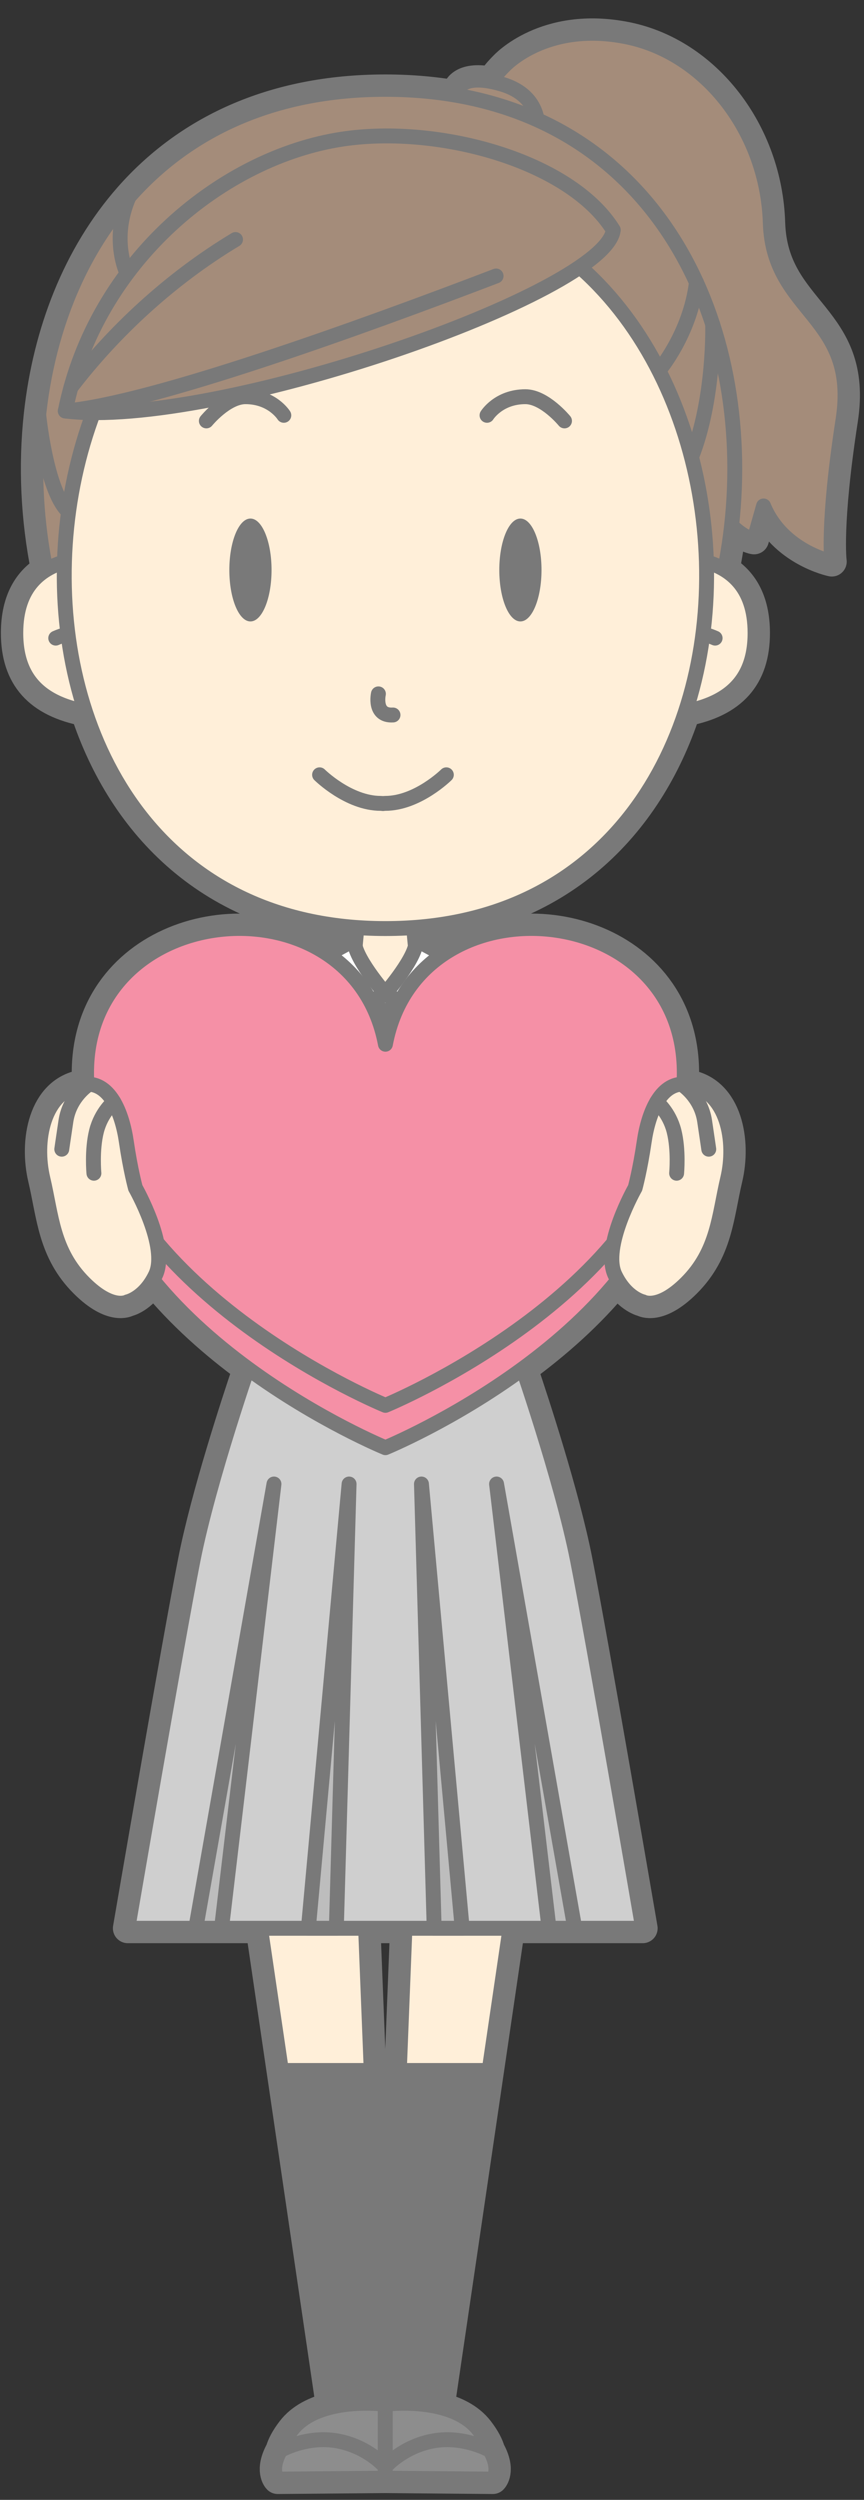 <?xml version="1.0" encoding="UTF-8"?>
<!DOCTYPE svg PUBLIC "-//W3C//DTD SVG 1.1//EN" "http://www.w3.org/Graphics/SVG/1.1/DTD/svg11.dtd">
<svg version="1.1" xmlns="http://www.w3.org/2000/svg" xmlns:xlink="http://www.w3.org/1999/xlink" x="0" y="0" width="232" height="671" viewBox="0, 0, 232, 671">
  <rect x="0" y="0" width="232" height="671" fill="#333333" stroke="none"/>
  <g id="Layer_1">
    <path d="M104.387,627.551 L103.659,645.313 C103.524,645.328 103.452,645.338 103.452,645.338 C103.452,645.338 103.38,645.328 103.244,645.313 L102.52,627.633 L98.168,517.58 L108.737,517.58 z M206.836,59.818 C206.08,35.489 189.752,14.143 168.094,9.855 C146.436,5.566 135.389,17.695 135.389,17.695 C134.035,19.026 132.885,20.428 131.889,21.88 C123.602,20.261 122.781,24.347 122.781,24.347 C122.971,24.838 123.205,25.3 123.461,25.746 C117.209,24.595 110.544,23.983 103.452,23.983 C72.791,23.983 50.058,35.344 34.649,52.824 L34.649,52.821 C34.648,52.822 34.648,52.824 34.647,52.825 C20.737,68.605 12.795,89.369 10.392,111.279 L10.392,111.277 L10.392,111.281 C8.882,125.057 9.563,139.284 12.321,153.006 C7.767,155.823 4.242,160.904 4.242,169.907 C4.242,181.808 10.375,188.539 22.9,190.941 C33.012,221.697 56.874,246.137 95.843,248.963 L95.368,253.989 C95.207,253.342 95.15,252.752 95.233,252.25 L88.534,255.871 L88.534,255.872 C88.24,255.885 87.947,255.899 87.652,255.914 C63.265,239.869 21.008,253.105 23.356,290.996 C22.948,291.001 22.529,291.036 22.093,291.112 C11.499,292.956 9.152,306.35 11.509,316.33 C13.868,326.305 14.086,335.879 22.652,344.412 C30.122,351.856 34.252,349.428 34.252,349.428 C34.252,349.428 38.073,348.623 41.029,343.58 C48.574,352.864 57.653,360.801 66.522,367.307 C63.447,376.395 55.294,401.211 51.816,418.83 C47.408,441.162 34.316,517.58 34.316,517.58 L69.954,517.58 L88.851,646.131 C84.822,647.117 80.854,648.957 78.282,652.309 C76.556,654.559 75.683,656.34 75.293,657.738 L75.288,657.74 C72.293,663.172 74.576,665.43 74.576,665.43 L103.452,665.18 L132.328,665.43 C132.328,665.43 134.611,663.172 131.616,657.74 L131.612,657.738 C131.221,656.34 130.348,654.559 128.622,652.309 C126.05,648.957 122.083,647.117 118.054,646.131 L136.949,517.58 L172.587,517.58 C172.587,517.58 159.496,441.162 155.087,418.83 C151.615,401.242 143.486,376.483 140.399,367.354 C149.27,360.854 158.355,352.92 165.908,343.637 C168.861,348.629 172.651,349.428 172.651,349.428 C172.651,349.428 176.781,351.856 184.252,344.412 C192.817,335.879 193.035,326.305 195.395,316.33 C197.752,306.35 195.405,292.956 184.811,291.112 C184.404,291.041 184.012,291.008 183.629,290.998 C185.981,253.102 143.713,239.866 119.326,255.918 C119.007,255.902 118.69,255.886 118.371,255.872 L118.371,255.871 L111.672,252.25 C111.756,252.754 111.697,253.347 111.535,253.999 L111.059,248.967 C150.078,246.171 173.967,221.718 184.086,190.941 C196.612,188.539 202.746,181.808 202.746,169.907 C202.746,160.855 199.184,155.765 194.594,152.958 C195.381,149.037 196,145.076 196.444,141.094 C199.922,144.513 202.481,144.793 202.481,144.793 L205.029,135.805 C210.086,148.014 223.356,150.751 223.356,150.751 C223.356,150.751 222.028,140.792 226.365,112.714 C230.699,84.633 207.592,84.144 206.836,59.818" fill="#797979"/>
    <path d="M104.387,627.551 L103.659,645.313 C103.524,645.328 103.452,645.338 103.452,645.338 C103.452,645.338 103.38,645.328 103.244,645.313 L102.52,627.633 L98.168,517.58 L108.737,517.58 L104.387,627.551 z M206.836,59.818 C206.08,35.489 189.752,14.143 168.094,9.855 C146.436,5.566 135.389,17.695 135.389,17.695 C134.035,19.026 132.885,20.428 131.889,21.88 C123.602,20.261 122.781,24.347 122.781,24.347 C122.971,24.838 123.205,25.3 123.461,25.746 C117.209,24.595 110.544,23.983 103.452,23.983 C72.791,23.983 50.058,35.344 34.649,52.824 L34.649,52.821 C34.648,52.822 34.648,52.824 34.647,52.825 C20.737,68.605 12.795,89.369 10.392,111.279 L10.392,111.277 L10.392,111.281 C8.882,125.057 9.563,139.284 12.321,153.006 C7.767,155.823 4.242,160.904 4.242,169.907 C4.242,181.808 10.375,188.539 22.9,190.941 C33.012,221.697 56.874,246.137 95.843,248.963 L95.368,253.989 C95.207,253.342 95.15,252.752 95.233,252.25 L88.534,255.871 L88.534,255.872 C88.24,255.885 87.947,255.899 87.652,255.914 C63.265,239.869 21.008,253.105 23.356,290.996 C22.948,291.001 22.529,291.036 22.093,291.112 C11.499,292.956 9.152,306.35 11.509,316.33 C13.868,326.305 14.086,335.879 22.652,344.412 C30.122,351.856 34.252,349.428 34.252,349.428 C34.252,349.428 38.073,348.623 41.029,343.58 C48.574,352.864 57.653,360.801 66.522,367.307 C63.447,376.395 55.294,401.211 51.816,418.83 C47.408,441.162 34.316,517.58 34.316,517.58 L69.954,517.58 L88.851,646.131 C84.822,647.117 80.854,648.957 78.282,652.309 C76.556,654.559 75.683,656.34 75.293,657.738 L75.288,657.74 C72.293,663.172 74.576,665.43 74.576,665.43 L103.452,665.18 L132.328,665.43 C132.328,665.43 134.611,663.172 131.616,657.74 L131.612,657.738 C131.221,656.34 130.348,654.559 128.622,652.309 C126.05,648.957 122.083,647.117 118.054,646.131 L136.949,517.58 L172.587,517.58 C172.587,517.58 159.496,441.162 155.087,418.83 C151.615,401.242 143.486,376.483 140.399,367.354 C149.27,360.854 158.355,352.92 165.908,343.637 C168.861,348.629 172.651,349.428 172.651,349.428 C172.651,349.428 176.781,351.856 184.252,344.412 C192.817,335.879 193.035,326.305 195.395,316.33 C197.752,306.35 195.405,292.956 184.811,291.112 C184.404,291.041 184.012,291.008 183.629,290.998 C185.981,253.102 143.713,239.866 119.326,255.918 C119.007,255.902 118.69,255.886 118.371,255.872 L118.371,255.871 L111.672,252.25 C111.756,252.754 111.697,253.347 111.535,253.999 L111.059,248.967 C150.078,246.171 173.967,221.718 184.086,190.941 C196.612,188.539 202.746,181.808 202.746,169.907 C202.746,160.855 199.184,155.765 194.594,152.958 C195.381,149.037 196,145.076 196.444,141.094 C199.922,144.513 202.481,144.793 202.481,144.793 L205.029,135.805 C210.086,148.014 223.356,150.751 223.356,150.751 C223.356,150.751 222.028,140.792 226.365,112.714 C230.699,84.633 207.592,84.144 206.836,59.818 z" fill-opacity="0" stroke="#797979" stroke-width="8" stroke-linecap="round" stroke-linejoin="round"/>
    <path d="M135.389,17.695 C135.389,17.695 146.436,5.566 168.094,9.855 C189.752,14.143 206.08,35.489 206.836,59.818 C207.592,84.144 230.7,84.633 226.366,112.714 C222.028,140.792 223.356,150.751 223.356,150.751 C223.356,150.751 210.086,148.014 205.029,135.805 L202.481,144.793 C202.481,144.793 194.393,143.91 187.427,126.066 C180.46,108.225 169.753,92.318 152.365,81.055 C134.981,69.791 115.86,36.889 135.389,17.695" fill="#A48C7A"/>
    <path d="M135.389,17.695 C135.389,17.695 146.436,5.566 168.094,9.855 C189.752,14.143 206.08,35.489 206.836,59.818 C207.592,84.144 230.7,84.633 226.366,112.714 C222.028,140.792 223.356,150.751 223.356,150.751 C223.356,150.751 210.086,148.014 205.029,135.805 L202.481,144.793 C202.481,144.793 194.393,143.91 187.427,126.066 C180.46,108.225 169.753,92.318 152.365,81.055 C134.981,69.791 115.86,36.889 135.389,17.695 z" fill-opacity="0" stroke="#797979" stroke-width="4" stroke-linecap="round" stroke-linejoin="round"/>
    <path d="M122.781,24.347 C122.781,24.347 123.781,19.347 134.781,22.597 C145.781,25.847 144.319,35.09 144.319,35.09 C144.319,35.09 126.531,34.097 122.781,24.347" fill="#A48C7A"/>
    <path d="M122.781,24.347 C122.781,24.347 123.781,19.347 134.781,22.597 C145.781,25.847 144.319,35.09 144.319,35.09 C144.319,35.09 126.531,34.097 122.781,24.347 z" fill-opacity="0" stroke="#797979" stroke-width="4" stroke-linecap="round" stroke-linejoin="round"/>
    <path d="M103.452,23.983 C-29.637,23.983 -13.459,237.941 103.452,237.941 C220.363,237.941 236.541,23.983 103.452,23.983" fill="#A48C7A"/>
    <path d="M103.452,23.983 C-29.637,23.983 -13.459,237.941 103.452,237.941 C220.363,237.941 236.541,23.983 103.452,23.983 z" fill-opacity="0" stroke="#797979" stroke-width="4" stroke-linecap="round" stroke-linejoin="round"/>
    <path d="M191.364,87.039 C191.364,87.039 191.948,106.946 185.656,122.777" fill-opacity="0" stroke="#797979" stroke-width="4" stroke-linecap="round" stroke-linejoin="round"/>
    <path d="M10.392,111.277 C10.392,111.277 12.364,131.274 18.093,137.061" fill-opacity="0" stroke="#797979" stroke-width="4" stroke-linecap="round" stroke-linejoin="round"/>
    <path d="M176.903,99.512 C176.903,99.512 185.313,89.665 187.006,75.803" fill-opacity="0" stroke="#797979" stroke-width="4" stroke-linecap="round" stroke-linejoin="round"/>
    <path d="M34.118,73.427 C34.118,73.427 29.601,64.367 34.649,52.821" fill-opacity="0" stroke="#797979" stroke-width="4" stroke-linecap="round" stroke-linejoin="round"/>
    <path d="M56.754,427.789 L89.596,651.199 L103.452,651.199 L95.584,452.227 z" fill="#FFEFD9"/>
    <path d="M56.754,427.789 L89.596,651.199 L103.452,651.199 L95.584,452.227 L56.754,427.789 z" fill-opacity="0" stroke="#797979" stroke-width="4" stroke-linecap="round" stroke-linejoin="round"/>
    <path d="M150.149,427.789 L117.309,651.199 L103.452,651.199 L111.321,452.227 z" fill="#FFEFD9"/>
    <path d="M150.149,427.789 L117.309,651.199 L103.452,651.199 L111.321,452.227 L150.149,427.789 z" fill-opacity="0" stroke="#797979" stroke-width="4" stroke-linecap="round" stroke-linejoin="round"/>
    <path d="M89.595,650.379 L75.685,555.748 L99.575,555.748 L103.451,650.379 z" fill="#797979"/>
    <path d="M89.595,650.379 L75.685,555.748 L99.575,555.748 L103.451,650.379 L89.595,650.379 z" fill-opacity="0" stroke="#797979" stroke-width="4" stroke-linecap="round" stroke-linejoin="round"/>
    <path d="M117.309,650.379 L131.219,555.748 L107.329,555.748 L103.452,650.379 z" fill="#797979"/>
    <path d="M117.309,650.379 L131.219,555.748 L107.329,555.748 L103.452,650.379 L117.309,650.379 z" fill-opacity="0" stroke="#797979" stroke-width="4" stroke-linecap="round" stroke-linejoin="round"/>
    <path d="M76.096,662.127 L103.452,662.127 L103.452,645.338 C103.452,645.338 85.451,642.965 78.282,652.309 C72.578,659.744 76.096,662.127 76.096,662.127" fill="#8D8D8D"/>
    <path d="M76.096,662.127 L103.452,662.127 L103.452,645.338 C103.452,645.338 85.451,642.965 78.282,652.309 C72.578,659.744 76.096,662.127 76.096,662.127 z" fill-opacity="0" stroke="#797979" stroke-width="4" stroke-linecap="round" stroke-linejoin="round"/>
    <path d="M75.289,657.74 C75.289,657.74 82.326,653.68 90.576,655.18 C98.826,656.68 103.452,662.128 103.452,662.128 L103.452,665.18 L74.576,665.43 C74.576,665.43 72.294,663.172 75.289,657.74" fill="#8D8D8D"/>
    <path d="M75.289,657.74 C75.289,657.74 82.326,653.68 90.576,655.18 C98.826,656.68 103.452,662.128 103.452,662.128 L103.452,665.18 L74.576,665.43 C74.576,665.43 72.294,663.172 75.289,657.74 z" fill-opacity="0" stroke="#797979" stroke-width="4" stroke-linecap="round" stroke-linejoin="round"/>
    <path d="M130.809,662.127 L103.452,662.127 L103.452,645.338 C103.452,645.338 121.454,642.965 128.622,652.309 C134.327,659.744 130.809,662.127 130.809,662.127" fill="#8D8D8D"/>
    <path d="M130.809,662.127 L103.452,662.127 L103.452,645.338 C103.452,645.338 121.454,642.965 128.622,652.309 C134.327,659.744 130.809,662.127 130.809,662.127 z" fill-opacity="0" stroke="#797979" stroke-width="4" stroke-linecap="round" stroke-linejoin="round"/>
    <path d="M131.616,657.74 C131.616,657.74 124.578,653.68 116.328,655.18 C108.077,656.68 103.451,662.128 103.451,662.128 L103.451,665.18 L132.328,665.43 C132.328,665.43 134.61,663.172 131.616,657.74" fill="#8D8D8D"/>
    <path d="M131.616,657.74 C131.616,657.74 124.578,653.68 116.328,655.18 C108.077,656.68 103.451,662.128 103.451,662.128 L103.451,665.18 L132.328,665.43 C132.328,665.43 134.61,663.172 131.616,657.74 z" fill-opacity="0" stroke="#797979" stroke-width="4" stroke-linecap="round" stroke-linejoin="round"/>
    <path d="M138.278,258.944 C132.596,255.862 113.159,255.6 106.072,255.61 C104.448,255.613 103.476,255.63 103.452,255.63 C103.429,255.63 102.454,255.613 100.832,255.61 C93.744,255.6 74.308,255.862 68.625,258.944 C68.282,259.131 67.204,261.43 67.204,261.43 C67.14,268.137 78.335,292.632 78.335,292.632 L128.569,292.632 C128.569,292.632 139.764,268.137 139.7,261.43 C139.7,261.43 138.622,259.131 138.278,258.944" fill="#FFFFFF"/>
    <path d="M138.278,258.944 C132.596,255.862 113.159,255.6 106.072,255.61 C104.448,255.613 103.476,255.63 103.452,255.63 C103.429,255.63 102.454,255.613 100.832,255.61 C93.744,255.6 74.308,255.862 68.625,258.944 C68.282,259.131 67.204,261.43 67.204,261.43 C67.14,268.137 78.335,292.632 78.335,292.632 L128.569,292.632 C128.569,292.632 139.764,268.137 139.7,261.43 C139.7,261.43 138.622,259.131 138.278,258.944 z" fill-opacity="0" stroke="#797979" stroke-width="4" stroke-linecap="round" stroke-linejoin="round"/>
    <path d="M109.942,237.155 L103.452,232.935 L96.962,237.155 L95.232,255.434 C95.232,255.434 96.675,266.686 103.452,266.686 C110.227,266.686 111.672,255.434 111.672,255.434 z" fill="#FFEFD9"/>
    <path d="M109.942,237.155 L103.452,232.935 L96.962,237.155 L95.232,255.434 C95.232,255.434 96.675,266.686 103.452,266.686 C110.227,266.686 111.672,255.434 111.672,255.434 L109.942,237.155 z" fill-opacity="0" stroke="#797979" stroke-width="4" stroke-linecap="round" stroke-linejoin="round"/>
    <g>
      <path d="M75.701,257.236 C75.701,257.236 61.58,254.588 58.703,259.515 C51.578,271.718 51.475,302.489 51.475,302.489 L75.163,310.718 L81.117,288.252" fill="#FFFFFF"/>
      <path d="M75.701,257.236 C75.701,257.236 61.58,254.588 58.703,259.515 C51.578,271.718 51.475,302.489 51.475,302.489 L75.163,310.718 L81.117,288.252" fill-opacity="0" stroke="#797979" stroke-width="4" stroke-linecap="round" stroke-linejoin="round"/>
    </g>
    <g>
      <path d="M131.203,257.236 C131.203,257.236 145.324,254.588 148.201,259.515 C155.326,271.718 155.429,302.489 155.429,302.489 L131.743,310.718 L125.787,288.252" fill="#FFFFFF"/>
      <path d="M131.203,257.236 C131.203,257.236 145.324,254.588 148.201,259.515 C155.326,271.718 155.429,302.489 155.429,302.489 L131.743,310.718 L125.787,288.252" fill-opacity="0" stroke="#797979" stroke-width="4" stroke-linecap="round" stroke-linejoin="round"/>
    </g>
    <path d="M155.087,418.83 C150.758,396.894 139.176,363.783 139.176,363.783 L103.452,356.58 L67.728,363.783 C67.728,363.783 56.146,396.894 51.816,418.83 C47.408,441.162 34.316,517.58 34.316,517.58 L172.587,517.58 C172.587,517.58 159.496,441.162 155.087,418.83" fill="#CFCFCF"/>
    <path d="M155.087,418.83 C150.758,396.894 139.176,363.783 139.176,363.783 L103.452,356.58 L67.728,363.783 C67.728,363.783 56.146,396.894 51.816,418.83 C47.408,441.162 34.316,517.58 34.316,517.58 L172.587,517.58 C172.587,517.58 159.496,441.162 155.087,418.83 z" fill-opacity="0" stroke="#797979" stroke-width="4" stroke-linecap="round" stroke-linejoin="round"/>
    <path d="M52.566,517.58 L73.566,398.33 L59.481,517.58 z" fill="#BDBDBD"/>
    <path d="M52.566,517.58 L73.566,398.33 L59.481,517.58 L52.566,517.58 z" fill-opacity="0" stroke="#797979" stroke-width="4" stroke-linecap="round" stroke-linejoin="round"/>
    <path d="M82.801,517.58 L93.735,398.33 L90.317,517.58 z" fill="#BDBDBD"/>
    <path d="M82.801,517.58 L93.735,398.33 L90.317,517.58 L82.801,517.58 z" fill-opacity="0" stroke="#797979" stroke-width="4" stroke-linecap="round" stroke-linejoin="round"/>
    <path d="M154.337,517.58 L133.337,398.33 L147.422,517.58 z" fill="#BDBDBD"/>
    <path d="M154.337,517.58 L133.337,398.33 L147.422,517.58 L154.337,517.58 z" fill-opacity="0" stroke="#797979" stroke-width="4" stroke-linecap="round" stroke-linejoin="round"/>
    <path d="M124.104,517.58 L113.169,398.33 L116.587,517.58 z" fill="#BDBDBD"/>
    <path d="M124.104,517.58 L113.169,398.33 L116.587,517.58 L124.104,517.58 z" fill-opacity="0" stroke="#797979" stroke-width="4" stroke-linecap="round" stroke-linejoin="round"/>
    <g>
      <path d="M139.924,353.674 L67.593,353.674 L67.593,364.041 L139.924,364.041 z" fill="#CFCFCF"/>
      <path d="M139.924,353.674 L67.593,353.674 L67.593,364.041 L139.924,364.041 z" fill-opacity="0" stroke="#797979" stroke-width="4" stroke-linecap="round" stroke-linejoin="round"/>
    </g>
    <g>
      <path d="M78.328,282.031 L69.235,334.08 C69.235,334.08 64.343,353.674 66.843,357.344 C67.515,358.33 85.574,358.121 103.452,358.254 C121.33,358.121 139.389,358.33 140.061,357.344 C142.561,353.674 137.668,334.08 137.668,334.08 L128.577,282.031" fill="#FFFFFF"/>
      <path d="M78.328,282.031 L69.235,334.08 C69.235,334.08 64.343,353.674 66.843,357.344 C67.515,358.33 85.574,358.121 103.452,358.254 C121.33,358.121 139.389,358.33 140.061,357.344 C142.561,353.674 137.668,334.08 137.668,334.08 L128.577,282.031" fill-opacity="0" stroke="#797979" stroke-width="4" stroke-linecap="round" stroke-linejoin="round"/>
    </g>
    <path d="M103.453,267.158 L85.817,266.581 L103.453,313.506 L121.088,266.581 z" fill="#FFFFFF"/>
    <path d="M103.453,267.158 L85.817,266.581 L103.453,313.506 L121.088,266.581 L103.453,267.158 z" fill-opacity="0" stroke="#797979" stroke-width="4" stroke-linecap="round" stroke-linejoin="round"/>
    <path d="M95.233,252.25 L88.534,255.871 L87.817,275.356 L103.454,266.686 C103.454,266.686 94.536,256.432 95.233,252.25" fill="#FFFFFF"/>
    <path d="M95.233,252.25 L88.534,255.871 L87.817,275.356 L103.454,266.686 C103.454,266.686 94.536,256.432 95.233,252.25 z" fill-opacity="0" stroke="#797979" stroke-width="4" stroke-linecap="round" stroke-linejoin="round"/>
    <path d="M111.672,252.25 L118.371,255.871 L119.088,275.356 L103.452,266.686 C103.452,266.686 112.369,256.432 111.672,252.25" fill="#FFFFFF"/>
    <path d="M111.672,252.25 L118.371,255.871 L119.088,275.356 L103.452,266.686 C103.452,266.686 112.369,256.432 111.672,252.25 z" fill-opacity="0" stroke="#797979" stroke-width="4" stroke-linecap="round" stroke-linejoin="round"/>
    <path d="M99.216,278.21 L88.337,284.316 L97.898,292.896 L103.37,279.181 z" fill="#C8808D"/>
    <path d="M99.216,278.21 L88.337,284.316 L97.898,292.896 L103.37,279.181 L99.216,278.21 z" fill-opacity="0" stroke="#797979" stroke-width="4" stroke-linecap="round" stroke-linejoin="round"/>
    <path d="M107.691,278.21 L118.568,284.316 L109.008,292.896 L103.536,279.181 z" fill="#C8808D"/>
    <path d="M107.691,278.21 L118.568,284.316 L109.008,292.896 L103.536,279.181 L107.691,278.21 z" fill-opacity="0" stroke="#797979" stroke-width="4" stroke-linecap="round" stroke-linejoin="round"/>
    <path d="M118.99,271.266 C111.248,265.606 103.571,271.496 103.451,271.588 C103.333,271.496 95.655,265.606 87.912,271.266 C87.823,271.316 87.742,271.368 87.688,271.426 C87.688,271.426 89.218,279.943 94.859,283.736 L94.86,283.735 L94.861,283.736 C94.861,283.736 101.779,280.767 103.451,277.746 C105.125,280.767 112.043,283.736 112.043,283.736 L112.043,283.735 L112.045,283.736 C117.685,279.943 119.215,271.426 119.215,271.426 C119.16,271.368 119.082,271.316 118.99,271.266" fill="#C8808D"/>
    <path d="M118.99,271.266 C111.248,265.606 103.571,271.496 103.451,271.588 C103.333,271.496 95.655,265.606 87.912,271.266 C87.823,271.316 87.742,271.368 87.688,271.426 C87.688,271.426 89.218,279.943 94.859,283.736 L94.86,283.735 L94.861,283.736 C94.861,283.736 101.779,280.767 103.451,277.746 C105.125,280.767 112.043,283.736 112.043,283.736 L112.043,283.735 L112.045,283.736 C117.685,279.943 119.215,271.426 119.215,271.426 C119.16,271.368 119.082,271.316 118.99,271.266 z" fill-opacity="0" stroke="#797979" stroke-width="4" stroke-linecap="round" stroke-linejoin="round"/>
    <g>
      <path d="M32.384,150.271 C32.384,150.271 4.242,144.463 4.242,169.907 C4.242,184.874 13.93,191.669 33.848,191.955" fill="#FFEFD9"/>
      <path d="M32.384,150.271 C32.384,150.271 4.242,144.463 4.242,169.907 C4.242,184.874 13.93,191.669 33.848,191.955" fill-opacity="0" stroke="#797979" stroke-width="4" stroke-linecap="round" stroke-linejoin="round"/>
    </g>
    <g>
      <path d="M14.966,171.284 C14.966,171.284 18.655,169.581 22.171,169.602" fill="#FFEFD9"/>
      <path d="M14.966,171.284 C14.966,171.284 18.655,169.581 22.171,169.602" fill-opacity="0" stroke="#797979" stroke-width="4" stroke-linecap="round" stroke-linejoin="round"/>
    </g>
    <g>
      <path d="M174.604,150.271 C174.604,150.271 202.747,144.463 202.747,169.907 C202.747,184.874 193.057,191.669 173.139,191.955" fill="#FFEFD9"/>
      <path d="M174.604,150.271 C174.604,150.271 202.747,144.463 202.747,169.907 C202.747,184.874 193.057,191.669 173.139,191.955" fill-opacity="0" stroke="#797979" stroke-width="4" stroke-linecap="round" stroke-linejoin="round"/>
    </g>
    <g>
      <path d="M192.022,171.284 C192.022,171.284 188.333,169.581 184.817,169.602" fill="#FFEFD9"/>
      <path d="M192.022,171.284 C192.022,171.284 188.333,169.581 184.817,169.602" fill-opacity="0" stroke="#797979" stroke-width="4" stroke-linecap="round" stroke-linejoin="round"/>
    </g>
    <path d="M103.493,249.24 C-17.267,249.24 -5.583,52.294 103.493,52.294 C212.571,52.294 224.253,249.24 103.493,249.24" fill="#FFEFD9"/>
    <path d="M103.493,249.24 C-17.267,249.24 -5.583,52.294 103.493,52.294 C212.571,52.294 224.253,249.24 103.493,249.24 z" fill-opacity="0" stroke="#797979" stroke-width="4" stroke-linecap="round" stroke-linejoin="round"/>
    <path d="M164.676,61.736 C162.687,78.647 57.613,115.235 17.529,110.317 C25.754,69.566 60.263,42.139 91.863,37.349 C117.901,33.4 153.22,43.251 164.676,61.736" fill="#A48C7A"/>
    <path d="M164.676,61.736 C162.687,78.647 57.613,115.235 17.529,110.317 C25.754,69.566 60.263,42.139 91.863,37.349 C117.901,33.4 153.22,43.251 164.676,61.736 z" fill-opacity="0" stroke="#797979" stroke-width="4" stroke-linecap="round" stroke-linejoin="round"/>
    <path d="M133.209,74.077 C97.273,87.818 40.491,108.371 17.529,110.317" fill-opacity="0" stroke="#797979" stroke-width="4" stroke-linecap="round" stroke-linejoin="round"/>
    <path d="M63.241,64.292 C45.67,74.849 30.487,89.043 19.055,103.966" fill-opacity="0" stroke="#797979" stroke-width="4" stroke-linecap="round" stroke-linejoin="round"/>
    <path d="M101.61,186.246 C101.61,186.246 100.277,192.246 105.529,191.913" fill-opacity="0" stroke="#797979" stroke-width="4" stroke-linecap="round" stroke-linejoin="round"/>
    <path d="M130.776,111.48 C130.776,111.48 133.864,106.48 141.077,106.48 C146.263,106.48 151.577,112.98 151.577,112.98" fill-opacity="0" stroke="#797979" stroke-width="4" stroke-linecap="round" stroke-linejoin="round"/>
    <path d="M145.406,152.995 C145.406,160.622 142.869,166.805 139.738,166.805 C136.607,166.805 134.07,160.622 134.07,152.995 C134.07,145.368 136.607,139.185 139.738,139.185 C142.869,139.185 145.406,145.368 145.406,152.995" fill="#797979"/>
    <path d="M76.211,111.48 C76.211,111.48 73.124,106.48 65.911,106.48 C60.724,106.48 55.411,112.98 55.411,112.98" fill-opacity="0" stroke="#797979" stroke-width="4" stroke-linecap="round" stroke-linejoin="round"/>
    <path d="M61.581,152.995 C61.581,160.622 64.119,166.805 67.25,166.805 C70.379,166.805 72.918,160.622 72.918,152.995 C72.918,145.368 70.379,139.185 67.25,139.185 C64.119,139.185 61.581,145.368 61.581,152.995" fill="#797979"/>
    <path d="M119.851,207.968 C119.851,207.968 112.118,215.638 103.452,215.638 C103.237,215.638 103.033,215.665 102.832,215.695 C102.63,215.665 102.427,215.638 102.211,215.638 C93.545,215.638 85.813,207.968 85.813,207.968" fill-opacity="0" stroke="#797979" stroke-width="4" stroke-linecap="round" stroke-linejoin="round"/>
    <path d="M103.493,291.655 C94.453,243.935 15.803,252.858 23.812,306.866 C31.57,359.164 103.493,388.582 103.493,388.582 C103.493,388.582 175.416,359.164 183.172,306.866 C191.184,252.858 112.532,243.935 103.493,291.655" fill="#F590A6"/>
    <path d="M103.493,291.655 C94.453,243.935 15.803,252.858 23.812,306.866 C31.57,359.164 103.493,388.582 103.493,388.582 C103.493,388.582 175.416,359.164 183.172,306.866 C191.184,252.858 112.532,243.935 103.493,291.655 z" fill-opacity="0" stroke="#797979" stroke-width="4" stroke-linecap="round" stroke-linejoin="round"/>
    <path d="M103.493,280.291 C94.453,232.57 15.803,241.493 23.812,295.501 C31.57,347.799 103.493,377.217 103.493,377.217 C103.493,377.217 175.416,347.799 183.172,295.501 C191.184,241.493 112.532,232.57 103.493,280.291" fill="#F590A6"/>
    <path d="M103.493,280.291 C94.453,232.57 15.803,241.493 23.812,295.501 C31.57,347.799 103.493,377.217 103.493,377.217 C103.493,377.217 175.416,347.799 183.172,295.501 C191.184,241.493 112.532,232.57 103.493,280.291 z" fill-opacity="0" stroke="#797979" stroke-width="4" stroke-linecap="round" stroke-linejoin="round"/>
    <path d="M22.652,344.412 C14.086,335.879 13.868,326.305 11.509,316.329 C9.152,306.35 11.499,292.955 22.093,291.112 C29.421,289.835 32.817,298.826 33.922,306.422 C35.031,314.022 36.357,318.854 36.357,318.854 C36.357,318.854 45.377,334.683 41.757,342.224 C38.746,348.494 34.252,349.428 34.252,349.428 C34.252,349.428 30.122,351.855 22.652,344.412" fill="#FFEFD9"/>
    <path d="M22.652,344.412 C14.086,335.879 13.868,326.305 11.509,316.329 C9.152,306.35 11.499,292.955 22.093,291.112 C29.421,289.835 32.817,298.826 33.922,306.422 C35.031,314.022 36.357,318.854 36.357,318.854 C36.357,318.854 45.377,334.683 41.757,342.224 C38.746,348.494 34.252,349.428 34.252,349.428 C34.252,349.428 30.122,351.855 22.652,344.412 z" fill-opacity="0" stroke="#797979" stroke-width="4" stroke-linecap="round" stroke-linejoin="round"/>
    <g>
      <path d="M30.564,295.813 C30.564,295.813 27.216,298.495 25.921,303.589 C24.627,308.684 25.22,314.915 25.22,314.915" fill="#FFEFD9"/>
      <path d="M30.564,295.813 C30.564,295.813 27.216,298.495 25.921,303.589 C24.627,308.684 25.22,314.915 25.22,314.915" fill-opacity="0" stroke="#797979" stroke-width="4" stroke-linecap="round" stroke-linejoin="round"/>
    </g>
    <g>
      <path d="M23.914,291.01 C23.914,291.01 18.7,294.194 17.696,300.935 C16.836,306.694 16.587,308.465 16.587,308.465" fill="#FFEFD9"/>
      <path d="M23.914,291.01 C23.914,291.01 18.7,294.194 17.696,300.935 C16.836,306.694 16.587,308.465 16.587,308.465" fill-opacity="0" stroke="#797979" stroke-width="4" stroke-linecap="round" stroke-linejoin="round"/>
    </g>
    <path d="M184.252,344.412 C192.816,335.879 193.035,326.305 195.395,316.329 C197.752,306.35 195.404,292.955 184.811,291.112 C177.482,289.835 174.086,298.826 172.981,306.422 C171.873,314.022 170.546,318.854 170.546,318.854 C170.546,318.854 161.525,334.683 165.147,342.224 C168.158,348.494 172.65,349.428 172.65,349.428 C172.65,349.428 176.781,351.855 184.252,344.412" fill="#FFEFD9"/>
    <path d="M184.252,344.412 C192.816,335.879 193.035,326.305 195.395,316.329 C197.752,306.35 195.404,292.955 184.811,291.112 C177.482,289.835 174.086,298.826 172.981,306.422 C171.873,314.022 170.546,318.854 170.546,318.854 C170.546,318.854 161.525,334.683 165.147,342.224 C168.158,348.494 172.65,349.428 172.65,349.428 C172.65,349.428 176.781,351.855 184.252,344.412 z" fill-opacity="0" stroke="#797979" stroke-width="4" stroke-linecap="round" stroke-linejoin="round"/>
    <g>
      <path d="M176.34,295.813 C176.34,295.813 179.688,298.495 180.983,303.589 C182.276,308.684 181.684,314.915 181.684,314.915" fill="#FFEFD9"/>
      <path d="M176.34,295.813 C176.34,295.813 179.688,298.495 180.983,303.589 C182.276,308.684 181.684,314.915 181.684,314.915" fill-opacity="0" stroke="#797979" stroke-width="4" stroke-linecap="round" stroke-linejoin="round"/>
    </g>
    <g>
      <path d="M182.991,291.01 C182.991,291.01 188.204,294.194 189.208,300.935 C190.067,306.694 190.317,308.465 190.317,308.465" fill="#FFEFD9"/>
      <path d="M182.991,291.01 C182.991,291.01 188.204,294.194 189.208,300.935 C190.067,306.694 190.317,308.465 190.317,308.465" fill-opacity="0" stroke="#797979" stroke-width="4" stroke-linecap="round" stroke-linejoin="round"/>
    </g>
  </g>
</svg>
